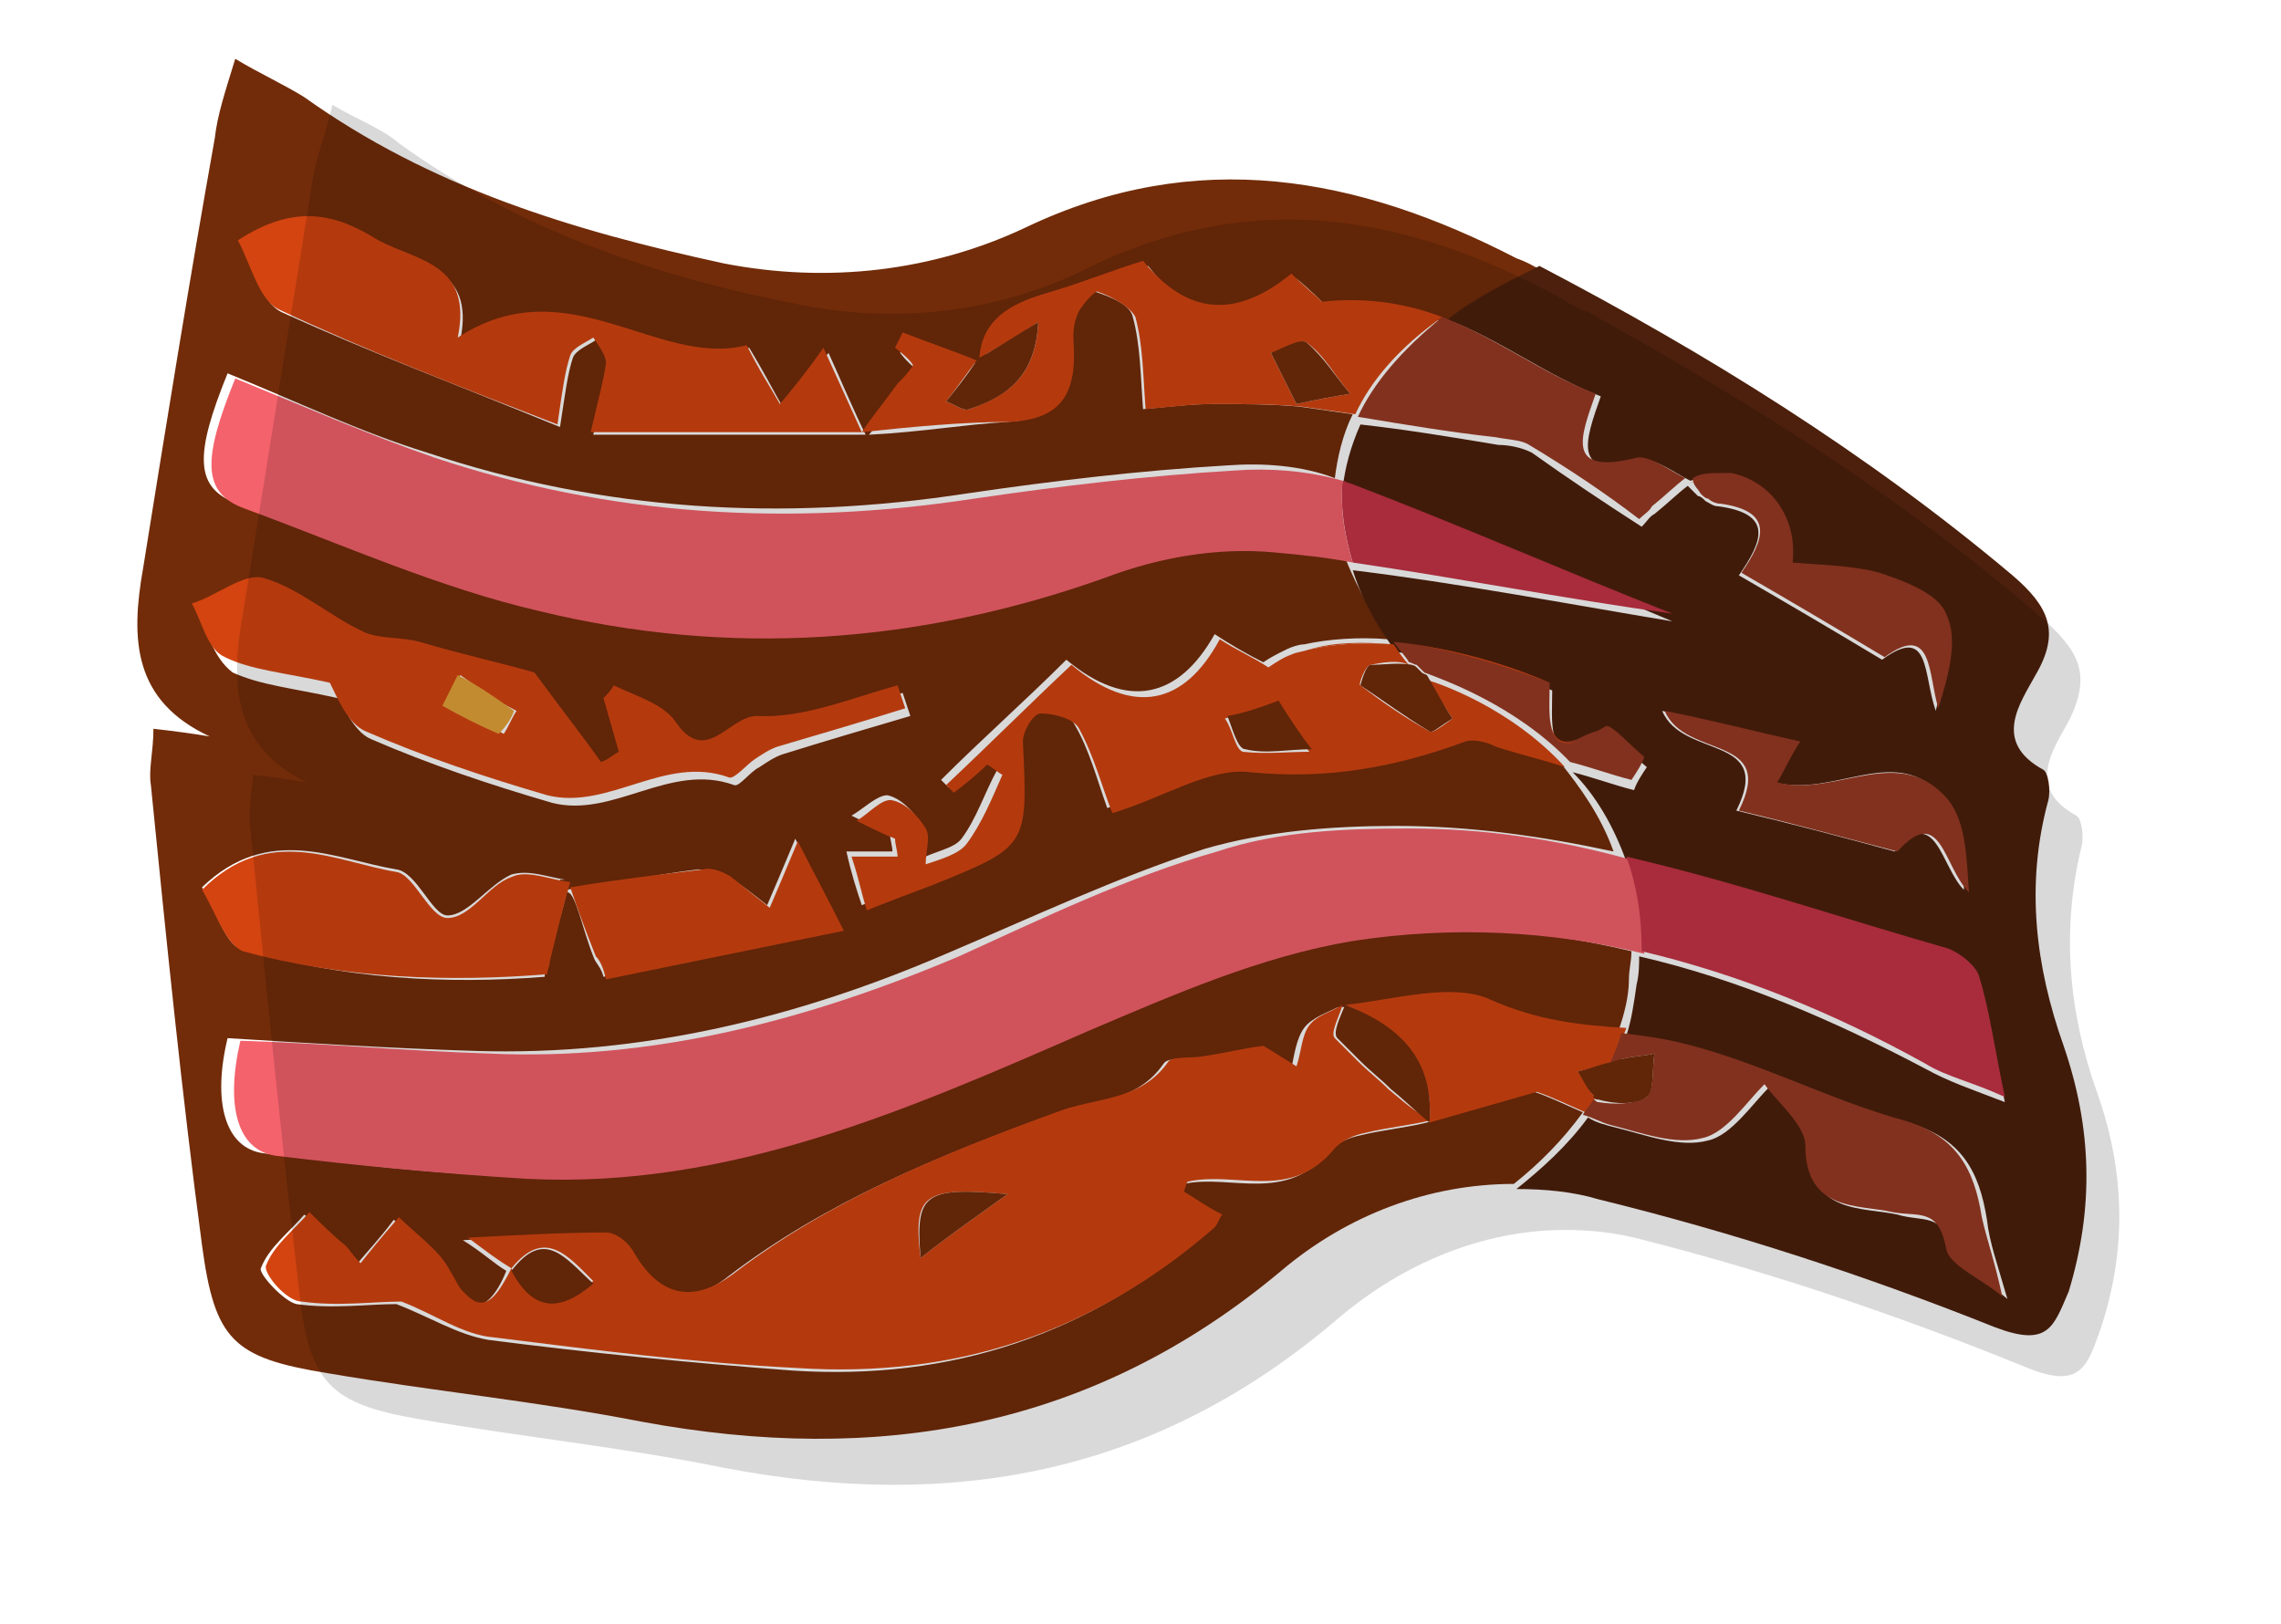 <?xml version="1.0" encoding="utf-8"?>
<!-- Generator: Adobe Illustrator 19.1.0, SVG Export Plug-In . SVG Version: 6.00 Build 0)  -->
<svg version="1.1" id="Layer_1" xmlns="http://www.w3.org/2000/svg" xmlns:xlink="http://www.w3.org/1999/xlink" x="0px" y="0px"
	 width="89.2px" height="63.5px" viewBox="0 0 89.2 63.5" enable-background="new 0 0 89.2 63.5" xml:space="preserve">
<g>
	<path fill="none" d="M66.1,18.8c0.1,0.1,0.3,0.3,0.4,0.4C66.4,19.1,66.2,19,66.1,18.8L66.1,18.8z"/>
	<path fill="none" d="M23.3,37.2c-0.4-1-0.7-1.8-1-2.7l0,0C22.7,35.4,23,36.3,23.3,37.2z"/>
	<path fill="none" d="M55.8,43.9c1.4-0.4,2.8-0.8,4.2-1.2C58.7,43.1,57.3,43.5,55.8,43.9C55.8,43.9,55.8,43.9,55.8,43.9z"/>
	<path fill="none" d="M33.8,17C33.8,17,33.8,17,33.8,17c0.5-0.7,0.9-1.2,1.4-1.9C34.7,15.8,34.3,16.3,33.8,17z"/>
	<polygon fill="none" points="38.3,14 38.2,14.1 38.2,14.1 	"/>
	<path fill="none" d="M67.2,18.7c0.1,0,0.3,0,0.4,0C67.5,18.7,67.3,18.7,67.2,18.7z"/>
	<path fill="none" d="M53.2,44.4c0.8-0.2,1.8-0.3,2.6-0.5c0,0,0,0,0,0C55,44.1,54,44.2,53.2,44.4z"/>
	<path fill="none" d="M50.5,25.6c0.2-0.1,0.5-0.2,0.7-0.2C51,25.4,50.7,25.5,50.5,25.6z"/>
	<path fill="none" d="M22.4,34.2C22.4,34.2,22.4,34.2,22.4,34.2c-0.3,1.3-0.5,1.9-0.8,3.1C21.9,36.1,22.1,35.5,22.4,34.2z"/>
	<path fill="none" d="M18.1,50.5c0.2,0.2,0.3,0.3,0.5,0.4C18.4,50.8,18.3,50.7,18.1,50.5z"/>
	<path fill="none" d="M20,49.6C20,49.6,20,49.6,20,49.6c-0.5,1-0.9,1.5-1.4,1.3C19.1,51.1,19.5,50.6,20,49.6z"/>
	<path fill="none" d="M61.7,29.1c0.2,0,0.4-0.1,0.7-0.3C62.1,29,61.9,29,61.7,29.1z"/>
	<path fill="none" d="M55.8,43.9L55.8,43.9c-0.5-0.4-1-0.9-1.5-1.3C54.8,43,55.3,43.5,55.8,43.9z"/>
	<path fill="none" d="M66,18.8C66,18.8,66,18.8,66,18.8c-0.4,0.3-0.8,0.7-1.3,1.1C65.2,19.5,65.6,19.2,66,18.8z"/>
	<polygon fill="#722C09" points="33.8,17 33.8,17 33.8,17 	"/>
	<path fill="#722C09" d="M66.1,18.8L66.1,18.8C66.1,18.8,66.1,18.8,66.1,18.8L66.1,18.8C66.1,18.8,66.1,18.8,66.1,18.8z"/>
	<path fill="#722C09" d="M33.8,17C33.8,17,33.8,17,33.8,17C33.8,17,33.8,17,33.8,17C33.8,17,33.8,17,33.8,17
		C33.8,17,33.8,17,33.8,17z"/>
	<rect x="66.1" y="18.8" fill="#722C09" width="0" height="0"/>
	<polygon fill="#722C09" points="66,18.8 66,18.8 66,18.8 	"/>
	<path fill="#722C09" d="M61.9,43.5c-0.7-0.3-1.3-0.6-1.9-0.8c-1.4,0.4-2.8,0.8-4.2,1.2c0,0,0,0,0,0l0,0c0,0,0,0,0,0
		c-0.8,0.2-1.8,0.3-2.6,0.5c-0.5,0.1-0.9,0.3-1.2,0.6c-1.7,2.1-3.9,0.9-5.7,1.3c0,0-0.1,0.1-0.2,0.4c0.5,0.3,1,0.6,1.5,0.9
		c-0.1,0.2-0.1,0.4-0.3,0.5c-4.7,4.1-10.1,5.9-16.3,5.5c-4-0.3-8-0.7-11.9-1.2c-1.2-0.2-2.3-0.9-3.6-1.4c-1.1,0-2.5,0.2-3.9,0
		c-0.5-0.1-1.5-1.2-1.4-1.4c0.3-0.8,1.1-1.4,1.7-2.1c0.5,0.4,1,0.9,1.4,1.3c0.2,0.1,0.3,0.3,0.6,0.7c0.5-0.6,0.9-1,1.5-1.8
		c0.7,0.7,1.6,1.2,2,2.1c0.2,0.4,0.4,0.6,0.5,0.8c0.2,0.2,0.3,0.3,0.5,0.4c0.5,0.2,1-0.3,1.4-1.3c-0.5-0.3-0.9-0.7-1.7-1.2
		c2-0.1,3.7-0.2,5.4-0.2c0.4,0,0.9,0.4,1.1,0.8c1.1,1.7,2.4,2,3.9,0.8c3.8-2.9,8.2-4.7,12.6-6.3c1.5-0.6,3.3-0.4,4.4-2
		c0.2-0.3,0.9-0.1,1.4-0.2c0.7-0.1,1.5-0.2,2.3-0.4c0.2,0.1,0.7,0.5,1.3,0.8c0.1-0.5,0.2-1.2,0.5-1.6c0.3-0.4,0.9-0.6,1.3-0.8
		c0,0,0,0,0,0c0,0,0,0,0,0c1.9-0.1,4.2-0.9,5.7-0.2c1.8,0.8,3.5,0.9,5.3,1.1c0.2-0.6,0.4-1.3,0.4-2c0-0.4,0.1-0.7,0.1-1.1
		c-3.7-0.9-7.5-1.1-11.4-0.5c-3.5,0.6-7,2-10.3,3.5c-7,3.1-14.1,6.1-22,5.8c-3.3-0.1-6.5-0.5-9.8-0.9c-1.5-0.2-2-2-1.4-4.5
		c3.2,0.2,6.5,0.4,9.7,0.5c6.5,0.2,12.6-1.3,18.4-3.8c3.3-1.4,6.7-3,10.1-4.1c2.4-0.7,5-0.9,7.5-0.9c2.9,0,5.7,0.4,8.5,1
		c-0.5-1.4-1.3-2.5-2.1-3.5c-0.9-0.3-1.8-0.5-2.7-0.8c-0.4-0.1-0.9-0.3-1.2-0.2c-2.7,0.9-5.4,1.5-8.4,1.2c-1.7-0.1-3.4,1-5.4,1.6
		c-0.4-1.1-0.7-2.3-1.3-3.3c-0.2-0.4-1-0.6-1.5-0.6c-0.2,0-0.7,0.7-0.7,1.1c0.2,4.1,0.2,4.1-3.5,5.6c-0.8,0.3-1.6,0.6-2.6,1
		c-0.2-0.6-0.4-1.2-0.6-2.1c0.6,0,1.2,0,1.8,0c0-0.2-0.1-0.5-0.1-0.7c-0.4-0.2-0.9-0.4-1.5-0.7c0.5-0.3,1-0.8,1.4-0.8
		c0.5,0.1,1,0.6,1.3,1.1c0.2,0.4,0,1,0,1.4c0.5-0.3,1.3-0.4,1.6-0.8c0.6-0.8,0.9-1.8,1.4-2.7c-0.2-0.1-0.4-0.3-0.6-0.4
		c-0.5,0.4-0.9,0.7-1.3,1.1c-0.1-0.1-0.2-0.2-0.3-0.3c1.6-1.6,3.3-3.1,4.9-4.7c2.4,2,4.4,1.5,5.8-1c0.6,0.4,1.3,0.8,1.9,1.1
		c0.3-0.2,0.5-0.3,0.9-0.5c0.2-0.1,0.5-0.2,0.7-0.2c0.9-0.2,2.1-0.3,3.3-0.2c-0.5-0.8-1.2-1.9-1.7-3.2c-1-0.1-2.1-0.3-3.1-0.4
		c-2.2-0.2-4.5,0.2-6.6,1c-7.3,2.7-14.6,3.1-22.1,1.3c-3.9-0.9-7.7-2.6-11.5-4c-1.7-0.6-1.7-1.9-0.4-5.1c2.7,1.1,5.2,2.3,7.8,3.1
		c6.9,2.3,13.9,2.7,21.1,1.6c3.4-0.5,6.8-0.9,10.2-1.1c1.4-0.1,2.9,0,4.2,0.5c0.1-0.8,0.3-1.7,0.7-2.5c-0.7-0.1-1.4-0.2-2.1-0.3
		c-1.1-0.1-2.3-0.1-3.4-0.1c-0.8,0-1.6,0.1-2.7,0.2c-0.1-1.3-0.1-2.5-0.4-3.6c-0.1-0.5-0.9-0.8-1.5-1c-0.2-0.1-0.7,0.6-0.8,1
		c-0.2,0.5-0.1,1-0.1,1.5c0.1,1.7-0.8,2.5-2.5,2.6C37.7,16.6,36,16.9,34,17c0,0,0.2,0,0.2,0v0c0,0-0.2,0-0.2,0l-0.1,0
		c0,0-0.1,0-0.1,0c0,0,0,0,0,0c0,0,0,0,0,0c-3.4,0-6.9,0-10.6,0c0.3-1.3,0.6-2,0.6-2.7c0-0.3-0.3-0.7-0.5-1
		c-0.3,0.2-0.8,0.4-0.9,0.7c-0.2,0.6-0.3,1.4-0.5,2.7c-3.9-1.6-7.4-2.9-10.9-4.5c-0.8-0.4-1.1-1.8-1.6-2.7c2.2-1.5,3.8-1,5.5,0
		c1.4,0.9,3.7,0.9,3.1,3.8c4.2-2.8,7.7,1.2,11.3,0.3c0.6,1,0.9,1.6,1.3,2.3c0.5-0.6,1.1-1.2,1.8-2.1c0.5,1.1,1,2.3,1.5,3.3
		c0,0,0,0,0,0c0,0,0,0,0,0c0.5-0.6,0.9-1.2,1.4-1.9c0.2-0.2,0.4-0.5,0.6-0.7c0,0-0.4-0.3-0.7-0.7c0.1-0.2,0.2-0.4,0.3-0.6
		c1,0.4,1.9,0.7,2.9,1.1l0.1-0.1c0.2-1.5,1.2-2.1,2.5-2.5c1.3-0.4,2.6-0.9,3.9-1.3c1.6,2.1,3.5,2.3,5.8,0.5c0.5,0.4,1,0.9,1.2,1.1
		c1.8-0.2,3.3,0.1,4.8,0.7c1-0.7,2.2-1.4,3.6-2.1c-0.3-0.2-0.7-0.4-1-0.5c-6.2-3.2-12.5-4.4-19.2-1.2c-3.6,1.7-7.7,2.2-11.8,1.4
		C22.3,9,16.8,7.3,11.9,3.8c-0.8-0.5-1.7-0.9-2.7-1.5C8.8,3.6,8.5,4.5,8.4,5.4C7.4,11,6.5,16.6,5.6,22.2c-0.5,2.8-0.4,5.2,2.6,6.6
		c-0.6-0.1-1.3-0.2-2.2-0.3c0,0.9-0.2,1.6-0.1,2.2c0.6,6,1.2,12,2,18c0.5,3.7,1.2,4.4,4.9,5c4.1,0.7,8.2,1.1,12.3,1.9
		c9.2,1.7,17.6,0.3,25-5.9c2.6-2.2,5.8-3.4,9.1-3.4C60.2,45.5,61.1,44.6,61.9,43.5z M7.7,23.9c0.9-0.4,2-1.3,2.8-1
		c1.4,0.4,2.6,1.4,3.9,2.1c0.7,0.3,1.5,0.2,2.2,0.4c1.8,0.4,3.5,0.9,4.5,1.2c1.1,1.5,1.8,2.5,2.6,3.5c0.2-0.1,0.4-0.3,0.7-0.4
		c-0.2-0.7-0.4-1.4-0.6-2.1c0.1-0.2,0.3-0.4,0.4-0.5c0.8,0.5,1.9,0.7,2.4,1.4c1.2,1.7,2.1-0.3,3.2-0.2c1.8,0.1,3.6-0.8,5.5-1.2
		c0.1,0.3,0.2,0.6,0.3,0.9c-1.7,0.5-3.4,1-5,1.5c-0.3,0.1-0.6,0.3-0.9,0.5c-0.4,0.2-0.8,0.8-1,0.7c-2.5-0.9-4.7,1.3-7.1,0.7
		c-2.4-0.7-4.8-1.5-7.1-2.5c-0.7-0.3-1.1-1.4-1.3-1.6c-1.8-0.4-3-0.5-4.1-1C8.3,25.7,8.1,24.6,7.7,23.9z M7.9,34.7
		c2.6-2.5,5.2-1.1,7.6-0.7c0.8,0.1,1.4,1.8,2,1.8c0.8,0,1.6-1.2,2.5-1.6c0.7-0.2,1.4,0.1,2.1,0.2c0,0-0.2,0-0.2,0V35h0.1h0
		c0,0,0.1-0.2,0.1-0.2c1.7-0.2,3.5-0.6,5.2-0.8c0.4,0,0.8,0.1,1.2,0.3c0.5,0.3,1,0.7,1.5,1.1c0.3-0.7,0.6-1.4,1.1-2.6
		c0.6,1.2,1.1,2.1,1.8,3.5c-3.4,0.7-6.4,1.3-9.3,1.9c-0.1-0.4-0.3-0.5-0.4-0.8c-0.4-1-0.7-2.5-1-2.5c0,0,0,0,0,0c0,0,0-0.2,0-0.2
		c-0.2,1-0.5,1.8-0.8,3c0,0.2-0.1,0.3-0.1,0.5c-3.8,0.3-7.9,0.1-11.9-1.1C8.8,36.9,8.4,35.5,7.9,34.7z"/>
	<polygon fill="#722C09" points="22.4,34.5 22.4,34.5 22.4,34.5 	"/>
	<path fill="#4C200C" d="M80.7,40.9c-1.1-3.1-1.5-6.3-0.6-9.6c0.1-0.4,0-1.1-0.2-1.2c-2-1.1-0.9-2.6-0.3-3.7c1-1.7,0.5-2.7-0.9-3.9
		c-5.7-4.8-12-8.7-18.5-12.1c-1.4,0.7-2.6,1.3-3.6,2.1c2.1,0.8,3.9,2.2,6,3c-0.6,1.7-1.2,3.3,1.6,2.5c0.5-0.1,1.3,0.5,1.9,0.8
		c0,0,0,0,0,0l0,0l0,0l0,0c0,0,0,0,0,0c0.4-0.1,0.8-0.2,1.1-0.2c0.1,0,0.3,0,0.4,0c1.5,0.3,2.6,1.7,2.4,3.5c1.2,0.1,2.4,0,3.4,0.4
		c1,0.3,2.3,0.8,2.6,1.6c0.4,1,0,2.4-0.3,3.7c-0.5-1.4-0.2-3.4-2.1-2c-2-1.2-3.7-2.2-5.6-3.3c0.9-1.3,1.4-2.4-0.8-2.7
		c-0.2,0-0.3-0.1-0.5-0.2c-0.1-0.1-0.2-0.2-0.3-0.2c-0.1-0.1-0.3-0.3-0.4-0.4c0,0,0,0,0,0l0,0l0,0l0,0c0,0,0,0,0,0
		c-0.4,0.3-0.8,0.7-1.3,1.1c-0.2,0.1-0.3,0.3-0.5,0.5c-1.4-0.9-2.9-1.9-4.3-2.9c-0.4-0.2-0.9-0.3-1.3-0.3c-1.8-0.3-3.6-0.6-5.4-0.8
		c-0.4,0.9-0.6,1.7-0.7,2.5c0.1,0,0.2,0.1,0.3,0.1c4.2,1.5,8.3,3.3,12.6,5.1c-4.2-0.7-8.4-1.5-12.5-2c0.4,1.3,1.1,2.4,1.7,3.2
		c1.9,0.2,4,0.7,6.1,1.5c0,1.2-0.2,2.6,1.1,2.3c0.2,0,0.4-0.1,0.7-0.3c0.1-0.1,0.3-0.1,0.4-0.2c0.2-0.1,1,0.8,1.5,1.2
		c-0.2,0.3-0.4,0.6-0.5,0.9c-0.8-0.2-1.6-0.5-2.4-0.7c0.9,0.9,1.6,2.1,2.1,3.5c4.2,1,8.4,2.4,12.6,3.6c0.5,0.1,1.1,0.6,1.2,1.1
		c0.4,1.4,0.6,2.8,1,4.7c-1.3-0.5-2.2-0.8-3.1-1.3c-3.6-1.9-7.3-3.5-11.2-4.4c0,0.3,0,0.7-0.1,1.1c-0.1,0.7-0.2,1.4-0.4,2
		c0.8,0.1,1.6,0.2,2.4,0.4c2.9,0.7,5.7,2.2,8.6,3c2.1,0.6,2.8,1.9,3.1,3.8c0.1,0.9,0.4,1.7,0.8,3.1c-0.8-0.7-2-1.2-2.2-1.9
		c-0.3-1.5-1.1-1.1-2.1-1.4c-1.3-0.3-3.5,0-3.4-2.6c0-0.8-1.1-1.6-1.6-2.4c-0.7,0.7-1.5,1.9-2.4,2.1c-1.1,0.3-2.4-0.2-3.6-0.5
		c-0.4-0.1-0.8-0.2-1.1-0.4c-0.8,1.1-1.8,2-2.8,2.8c1.1,0,2.2,0.1,3.2,0.4c5.3,1.3,10.5,3,15.5,5c2.1,0.8,2.3,0,2.9-1.4
		C81.9,47.2,81.8,44.1,80.7,40.9z M74.1,33.3c-2.2-0.6-4.1-1.1-6.2-1.6c1.5-3-2.1-2-2.9-3.9c2,0.5,3.6,0.8,5.3,1.2
		c-0.3,0.6-0.6,1-0.9,1.6c2.4,0.6,4.8-1.6,6.6,0.6c0.7,0.9,0.8,2.3,0.8,3.6C75.9,33.9,75.7,31.4,74.1,33.3z"/>
	<path fill="#F4626C" d="M55.1,32.4c-2.5,0-5.1,0.1-7.5,0.9c-3.5,1-6.8,2.6-10.1,4.1c-5.9,2.5-12,4.1-18.4,3.8
		c-3.2-0.1-6.5-0.4-9.7-0.5c-0.6,2.6-0.1,4.3,1.4,4.5c3.3,0.4,6.5,0.7,9.8,0.9c7.9,0.4,14.9-2.7,22-5.8c3.3-1.4,6.7-2.9,10.3-3.5
		c3.9-0.6,7.8-0.4,11.4,0.5c0-1.4-0.2-2.6-0.6-3.7C60.8,32.8,58,32.4,55.1,32.4z"/>
	<path fill="#C63446" d="M75.3,41.6c0.8,0.5,1.8,0.7,3.1,1.3c-0.4-1.9-0.6-3.4-1-4.7c-0.1-0.4-0.7-0.9-1.2-1.1
		c-4.2-1.2-8.3-2.6-12.6-3.6c0.4,1.1,0.6,2.3,0.6,3.7C68,38.1,71.7,39.6,75.3,41.6z"/>
	<path fill="#D34411" d="M54.3,42.6c-0.4-0.4-0.8-0.7-1.2-1.1c-0.3-0.3-0.6-0.6-0.9-0.9c-0.2-0.2,0.2-0.9,0.3-1.3
		c-0.5,0.3-1,0.4-1.3,0.8c-0.3,0.4-0.3,1-0.5,1.6c-0.5-0.3-1.1-0.7-1.3-0.8c-0.8,0.1-1.6,0.3-2.3,0.4c-0.5,0.1-1.2,0-1.4,0.2
		c-1.1,1.6-2.9,1.4-4.4,2c-4.4,1.6-8.8,3.4-12.6,6.3c-1.6,1.2-2.9,0.9-3.9-0.8c-0.2-0.4-0.7-0.8-1.1-0.8c-1.7,0-3.4,0.1-5.4,0.2
		c0.8,0.6,1.2,0.9,1.7,1.2c0,0,0,0,0,0l0,0c0,0,0,0,0,0c1.3-1.6,2.2-0.5,3.2,0.5c-1.4,1.2-2.4,1-3.2-0.5c0,0,0,0,0,0c0,0,0,0,0,0
		c-0.5,1-0.9,1.5-1.4,1.3c-0.2-0.1-0.3-0.2-0.5-0.4c-0.2-0.2-0.3-0.5-0.5-0.8c-0.4-0.8-1.3-1.4-2-2.1c-0.7,0.8-1.1,1.3-1.5,1.8
		c-0.3-0.3-0.4-0.5-0.6-0.7c-0.5-0.4-1-0.9-1.4-1.3c-0.6,0.7-1.4,1.3-1.7,2.1c-0.1,0.3,0.8,1.4,1.4,1.4c1.4,0.2,2.8,0,3.9,0
		c1.3,0.5,2.4,1.3,3.6,1.4c4,0.5,7.9,1,11.9,1.2c6.2,0.4,11.6-1.4,16.3-5.5c0.1-0.1,0.2-0.4,0.3-0.5c-0.6-0.3-1-0.6-1.5-0.9
		c0.1-0.3,0.1-0.4,0.2-0.4c1.9-0.4,4,0.8,5.7-1.3c0.3-0.3,0.7-0.5,1.2-0.6c0.8-0.2,1.8-0.3,2.6-0.5C55.3,43.5,54.8,43,54.3,42.6z
		 M36,49.2c-0.3-2.5,0.1-2.8,3.4-2.5C38,47.7,37,48.4,36,49.2z"/>
	<rect x="55.8" y="43.9" fill="#D34411" width="0" height="0"/>
	<path fill="#D34411" d="M55.8,43.9L55.8,43.9C55.8,43.9,55.8,43.9,55.8,43.9L55.8,43.9C55.8,43.9,55.8,43.9,55.8,43.9
		C55.8,43.9,55.8,43.9,55.8,43.9z"/>
	<path fill="#D34411" d="M20,49.6C20,49.6,20,49.6,20,49.6L20,49.6C20,49.6,20,49.6,20,49.6C20,49.6,20,49.6,20,49.6
		C20,49.6,20,49.6,20,49.6z"/>
	<path fill="#D34411" d="M20,49.6C20,49.6,20,49.6,20,49.6C20,49.6,20,49.6,20,49.6C20,49.6,20,49.6,20,49.6z"/>
	<path fill="#C63446" d="M65.4,24c-4.3-1.7-8.4-3.5-12.6-5.1c-0.1,0-0.2-0.1-0.3-0.1c-0.1,1.1,0.1,2.2,0.4,3.2
		C57,22.6,61.1,23.4,65.4,24z"/>
	<path fill="#F4626C" d="M48.3,18.4c-3.4,0.2-6.8,0.6-10.2,1.1c-7.2,1.1-14.2,0.7-21.1-1.6c-2.6-0.9-5.1-2-7.8-3.1
		c-1.3,3.2-1.3,4.5,0.4,5.1c3.8,1.4,7.6,3.1,11.5,4c7.4,1.8,14.8,1.3,22.1-1.3c2.1-0.8,4.4-1.2,6.6-1c1.1,0.1,2.1,0.2,3.1,0.4
		c-0.3-1-0.5-2-0.4-3.2C51.1,18.4,49.6,18.3,48.3,18.4z"/>
	<path fill="#D34411" d="M51.7,11.8c-0.2-0.2-0.7-0.6-1.2-1.1c-2.2,1.8-4.1,1.6-5.8-0.5c-1.3,0.4-2.5,0.9-3.9,1.3
		c-1.3,0.4-2.4,1-2.5,2.5c0.7-0.4,1.4-0.8,2.3-1.4c-0.1,2.2-1.3,2.9-2.7,3.4c-0.2,0.1-0.6-0.2-0.9-0.3c0.4-0.5,0.8-1.1,1.2-1.6
		c0,0,0,0,0,0l0,0c-1-0.4-1.9-0.7-2.9-1.1c-0.1,0.2-0.2,0.4-0.3,0.6c0.4,0.3,0.7,0.6,0.7,0.7c-0.2,0.3-0.4,0.5-0.6,0.7
		c-0.5,0.7-1,1.3-1.4,1.9c1.9-0.2,3.9-0.4,5.8-0.4c1.7-0.1,2.5-0.8,2.5-2.6c0-0.5-0.1-1,0.1-1.5c0.1-0.4,0.7-1,0.8-1
		c0.6,0.2,1.3,0.6,1.5,1c0.3,1.1,0.3,2.3,0.4,3.6c1.1-0.1,1.9-0.2,2.7-0.2c1.1,0,2.3,0,3.4,0.1c0.7,0.1,1.4,0.2,2.1,0.3
		c0.6-1.3,1.7-2.6,3.4-3.8C55.1,11.9,53.5,11.6,51.7,11.8z M50.7,15.8c-0.4-0.8-0.7-1.4-1-2c0.5-0.1,1.2-0.6,1.4-0.4
		c0.7,0.5,1.1,1.3,1.7,2C52.2,15.5,51.6,15.6,50.7,15.8z"/>
	<path fill="#993A23" d="M53.1,16.3c1.8,0.3,3.6,0.6,5.4,0.8c0.5,0.1,1,0.1,1.3,0.3c1.5,0.9,3,1.9,4.3,2.9c0.2-0.2,0.4-0.3,0.5-0.5
		c0.5-0.4,0.9-0.8,1.3-1.1c-0.6-0.3-1.4-0.9-1.9-0.8c-2.8,0.7-2.2-0.8-1.6-2.5c-2.1-0.8-3.9-2.2-6-3C54.8,13.7,53.7,15,53.1,16.3z"
		/>
	<polygon fill="#D34411" points="66.1,18.8 66.1,18.8 66.1,18.8 	"/>
	<path fill="#D34411" d="M33.8,17L33.8,17C33.8,17,33.8,17,33.8,17C33.8,17,33.8,17,33.8,17C33.8,17,33.8,17,33.8,17z"/>
	<path fill="#D34411" d="M38.2,14.1c-1-0.4-1.9-0.7-2.9-1.1C36.3,13.4,37.2,13.8,38.2,14.1L38.2,14.1z"/>
	<path fill="#D34411" d="M33.8,17L33.8,17C33.8,17,33.8,17,33.8,17C33.8,17,33.8,17,33.8,17z"/>
	<path fill="#D34411" d="M66.1,18.8C66.1,18.8,66,18.8,66.1,18.8C66,18.8,66,18.8,66.1,18.8C66,18.8,66,18.8,66.1,18.8
		C66,18.8,66,18.8,66.1,18.8z"/>
	<path fill="#D34411" d="M66,18.8L66,18.8C66,18.8,66,18.8,66,18.8C66,18.8,66,18.8,66,18.8C66,18.8,66,18.8,66,18.8z"/>
	<path fill="#993A23" d="M60.6,26.7c-2.1-0.9-4.2-1.4-6.1-1.6c0.2,0.3,0.5,0.6,0.6,0.8c0.1,0,0.2,0.1,0.3,0.1
		c0.1,0.1,0.2,0.2,0.3,0.3c0.8,0.3,3.6,1.3,5.7,3.5c0.8,0.2,1.6,0.5,2.4,0.7c0.2-0.3,0.4-0.6,0.5-0.9c-0.5-0.4-1.3-1.3-1.5-1.2
		c-0.2,0.1-0.3,0.2-0.4,0.2c-0.3,0.1-0.5,0.2-0.7,0.3C60.4,29.4,60.6,27.9,60.6,26.7z"/>
	<path fill="#D34411" d="M56.8,28.1c-0.4,0.3-0.8,0.6-0.9,0.5c-0.9-0.5-1.8-1.1-2.7-1.8c-0.1,0,0.2-0.8,0.4-0.8
		c0.5-0.1,1.1-0.2,1.5,0c-0.2-0.2-0.4-0.5-0.6-0.8c-1.2-0.1-2.4,0-3.3,0.2c-0.3,0.1-0.5,0.1-0.7,0.2c-0.3,0.1-0.6,0.3-0.9,0.5
		c-0.6-0.4-1.3-0.7-1.9-1.1c-1.4,2.6-3.4,3-5.8,1c-1.6,1.5-3.2,3.1-4.9,4.7c0.1,0.1,0.2,0.2,0.3,0.3c0.4-0.3,0.9-0.7,1.3-1.1
		c0.2,0.1,0.4,0.3,0.6,0.4c-0.4,0.9-0.8,1.9-1.4,2.7c-0.3,0.4-1,0.6-1.6,0.8c0-0.5,0.2-1.1,0-1.4c-0.3-0.5-0.8-1-1.3-1.1
		c-0.4-0.1-0.9,0.5-1.4,0.8c0.6,0.3,1,0.5,1.5,0.7c0,0.2,0.1,0.5,0.1,0.7c-0.6,0-1.1,0-1.8,0c0.3,0.9,0.4,1.5,0.6,2.1
		c1-0.4,1.8-0.7,2.6-1c3.7-1.5,3.7-1.5,3.5-5.6c0-0.4,0.4-1.1,0.7-1.1c0.5,0,1.3,0.2,1.5,0.6c0.6,1.1,0.9,2.3,1.3,3.3
		c2-0.6,3.8-1.8,5.4-1.6c3,0.3,5.7-0.2,8.4-1.2c0.3-0.1,0.8,0,1.2,0.2c0.9,0.3,1.8,0.5,2.7,0.8c-2.1-2.3-4.9-3.3-5.7-3.5
		C56.1,26.9,56.4,27.5,56.8,28.1z M48.6,29.4c-0.3-0.1-0.4-0.9-0.7-1.3c0.6-0.2,1.2-0.3,2-0.6c0.5,0.8,0.9,1.3,1.3,1.9
		C50.4,29.4,49.5,29.5,48.6,29.4z"/>
	<path fill="#D34411" d="M60.6,26.7c0,1.2-0.2,2.6,1.1,2.3C60.4,29.4,60.6,27.9,60.6,26.7c-2.1-0.9-4.2-1.4-6.1-1.6c0,0,0,0,0,0
		C56.4,25.3,58.5,25.9,60.6,26.7z"/>
	<path fill="#D34411" d="M54.5,25.2C54.5,25.2,54.5,25.2,54.5,25.2c-1.2-0.1-2.4,0-3.3,0.2C52.2,25.1,53.3,25.1,54.5,25.2z"/>
	<path fill="#D34411" d="M30.5,15.8c-0.4-0.7-0.8-1.3-1.3-2.3c-3.5,0.9-7-3.1-11.3-0.3c0.6-2.9-1.6-3-3.1-3.8c-1.6-1-3.2-1.5-5.5,0
		c0.5,0.9,0.8,2.3,1.6,2.7c3.4,1.6,7,3,10.9,4.5c0.2-1.4,0.3-2.1,0.5-2.7c0.1-0.3,0.6-0.5,0.9-0.7c0.2,0.3,0.5,0.7,0.5,1
		c-0.1,0.7-0.3,1.4-0.6,2.7c3.7,0,7.2,0,10.6,0c-0.5-1.1-1-2.2-1.5-3.3C31.5,14.6,31,15.2,30.5,15.8z"/>
	<path fill="#D34411" d="M32.3,13.7c0.5,1.1,1,2.2,1.5,3.3c0,0,0,0,0,0C33.3,15.9,32.8,14.8,32.3,13.7z"/>
	<path fill="#D34411" d="M33.8,17C33.8,17,33.8,17,33.8,17C33.8,17,33.8,17,33.8,17C33.8,17,33.8,17,33.8,17
		C33.8,17,33.8,17,33.8,17z"/>
	<polygon fill="#D34411" points="33.8,17 33.8,17 33.8,17 	"/>
	<path fill="#D34411" d="M14.3,28.6c2.3,1,4.7,1.8,7.1,2.5c2.4,0.6,4.6-1.6,7.1-0.7c0.2,0.1,0.7-0.5,1-0.7c0.3-0.2,0.6-0.4,0.9-0.5
		c1.7-0.5,3.4-1,5-1.5c-0.1-0.3-0.2-0.6-0.3-0.9c-1.8,0.5-3.7,1.3-5.5,1.2c-1.1,0-2,2-3.2,0.2c-0.5-0.7-1.6-1-2.4-1.4
		c-0.1,0.2-0.3,0.4-0.4,0.5c0.2,0.7,0.4,1.4,0.6,2.1c-0.2,0.1-0.4,0.3-0.7,0.4c-0.7-1-1.5-2-2.6-3.5c-1-0.3-2.8-0.7-4.5-1.2
		c-0.7-0.2-1.6-0.1-2.2-0.4c-1.3-0.6-2.5-1.7-3.9-2.1c-0.8-0.2-1.8,0.7-2.8,1c0.4,0.7,0.6,1.8,1.3,2.1c1,0.5,2.3,0.6,4.1,1
		C13.2,27.3,13.6,28.3,14.3,28.6z M18,26.4c0.7,0.5,1.4,1,2.2,1.4c-0.2,0.3-0.3,0.6-0.5,0.9c-0.7-0.4-1.5-0.7-2.2-1.1
		C17.4,27.5,17.8,26.8,18,26.4z"/>
	<path fill="#D34411" d="M58.3,39.1c-1.5-0.7-3.8,0-5.7,0.2c2,0.9,3.5,2.2,3.3,4.6c1.4-0.4,2.8-0.8,4.2-1.2c0.6,0.2,1.2,0.5,1.9,0.8
		c0.1-0.2,0.3-0.4,0.4-0.6c-0.3-0.2-0.4-0.7-0.7-1c0.5-0.1,1-0.2,1.4-0.4c0.2-0.4,0.3-0.8,0.5-1.3C61.8,40.1,60.1,39.9,58.3,39.1z"
		/>
	<path fill="#993A23" d="M63.5,41.4c0.4-0.1,0.8-0.1,1.2-0.2c-0.1,0.6,0,1.4-0.3,1.7c-0.5,0.3-1.3,0.3-1.9,0.2
		c-0.1,0-0.1-0.1-0.2-0.1c-0.1,0.2-0.3,0.4-0.4,0.6c0.4,0.1,0.7,0.3,1.1,0.4c1.2,0.3,2.5,0.8,3.6,0.5c0.9-0.2,1.7-1.4,2.4-2.1
		c0.5,0.7,1.6,1.6,1.6,2.4c0,2.6,2.1,2.3,3.4,2.6c1,0.2,1.8-0.2,2.1,1.4c0.1,0.7,1.4,1.2,2.2,1.9c-0.3-1.4-0.6-2.2-0.8-3.1
		c-0.3-1.9-1-3.2-3.1-3.8c-2.9-0.8-5.7-2.3-8.6-3c-0.8-0.2-1.6-0.3-2.4-0.4c-0.1,0.4-0.3,0.9-0.5,1.3C63.3,41.5,63.4,41.4,63.5,41.4
		z"/>
	<path fill="#D34411" d="M21.4,38.1c0-0.2,0.1-0.3,0.1-0.5c0.3-1.2,0.5-2.1,0.8-3.1c-0.8-0.1-1.7-0.5-2.3-0.2
		c-0.9,0.3-1.6,1.6-2.5,1.6c-0.7,0-1.3-1.7-2-1.8c-2.4-0.4-5-1.9-7.6,0.7c0.5,0.8,0.9,2.1,1.6,2.4C13.5,38.3,17.7,38.4,21.4,38.1z"
		/>
	<path fill="#D34411" d="M22.4,34.5C22.4,34.5,22.4,34.5,22.4,34.5C22.4,34.5,22.4,34.5,22.4,34.5C22.4,34.5,22.4,34.5,22.4,34.5z"
		/>
	<path fill="#D34411" d="M22.4,34.5C22.4,34.5,22.4,34.5,22.4,34.5C22.4,34.5,22.4,34.5,22.4,34.5C22.4,34.5,22.4,34.5,22.4,34.5
		C22.4,34.5,22.4,34.5,22.4,34.5z"/>
	<path fill="#D34411" d="M23.7,38.3c2.9-0.6,5.9-1.2,9.3-1.9c-0.7-1.4-1.2-2.3-1.8-3.5c-0.5,1.2-0.8,1.9-1.1,2.6
		c-0.5-0.4-1-0.8-1.5-1.2c-0.3-0.2-0.8-0.4-1.1-0.3c-1.7,0.2-3.4,0.4-5.2,0.7c0.3,0.9,0.6,1.7,1,2.7C23.5,37.6,23.6,37.9,23.7,38.3z
		"/>
	<path fill="#D34411" d="M22.4,34.5C22.4,34.5,22.4,34.5,22.4,34.5C22.4,34.5,22.4,34.5,22.4,34.5C22.4,34.5,22.4,34.5,22.4,34.5
		C22.4,34.5,22.4,34.5,22.4,34.5z"/>
	<path fill="#D34411" d="M22.4,34.5L22.4,34.5C22.4,34.5,22.4,34.5,22.4,34.5L22.4,34.5C22.4,34.5,22.4,34.5,22.4,34.5
		C22.4,34.5,22.4,34.5,22.4,34.5z"/>
	<path fill="#993A23" d="M69.5,30.6c0.3-0.5,0.5-1,0.9-1.6c-1.8-0.4-3.3-0.8-5.3-1.2c0.8,1.9,4.4,0.9,2.9,3.9c2.1,0.5,3.9,1,6.2,1.6
		c1.7-1.9,1.8,0.6,2.8,1.6c-0.1-1.3-0.1-2.7-0.8-3.6C74.3,29,71.8,31.2,69.5,30.6z"/>
	<path fill="#993A23" d="M66.5,19.3c0.1,0.1,0.2,0.2,0.3,0.2c0.1,0.1,0.3,0.2,0.5,0.2c2.1,0.3,1.7,1.4,0.8,2.7
		c1.9,1.1,3.6,2.1,5.6,3.3c1.9-1.4,1.7,0.7,2.1,2c0.4-1.3,0.8-2.7,0.3-3.7c-0.3-0.8-1.7-1.3-2.6-1.6c-1.1-0.3-2.3-0.3-3.4-0.4
		c0.2-1.8-0.9-3.2-2.4-3.5c-0.1,0-0.2,0-0.4,0c-0.4,0-0.8,0-1.1,0.2C66.2,19,66.4,19.1,66.5,19.3z"/>
	<path fill="#D34411" d="M66.8,19.5c-0.1-0.1-0.2-0.2-0.3-0.2C66.6,19.3,66.7,19.4,66.8,19.5z"/>
	<path fill="#D34411" d="M66.1,18.8C66.1,18.8,66.1,18.8,66.1,18.8C66.1,18.8,66.1,18.8,66.1,18.8L66.1,18.8L66.1,18.8
		C66.1,18.8,66.1,18.8,66.1,18.8z"/>
	<path fill="#D34411" d="M66.1,18.8C66.1,18.8,66.1,18.8,66.1,18.8C66.1,18.8,66.1,18.8,66.1,18.8L66.1,18.8
		C66,18.8,66,18.8,66.1,18.8C66,18.8,66.1,18.8,66.1,18.8z"/>
	<path fill="#D34411" d="M67.2,18.7c-0.4,0-0.8,0-1.1,0.2l0,0C66.5,18.7,66.8,18.7,67.2,18.7z"/>
	<polygon fill="#D34411" points="66.1,18.8 66.1,18.8 66.1,18.8 	"/>
	<path fill="#D34411" d="M66,18.8C66,18.8,66.1,18.8,66,18.8L66,18.8L66,18.8C66.1,18.8,66,18.8,66,18.8z"/>
	<path fill="#722C09" d="M52.3,40.6c0.3,0.3,0.6,0.6,0.9,0.9c0.4,0.4,0.8,0.7,1.2,1.1c0.5,0.4,1,0.9,1.5,1.3c0,0,0,0,0,0l0,0l0,0
		l0,0c0,0,0,0,0,0c0.2-2.5-1.2-3.8-3.3-4.6c0,0,0,0,0,0c0,0,0,0,0,0C52.4,39.8,52.1,40.4,52.3,40.6z"/>
	<path fill="#722C09" d="M55.8,43.9C55.8,43.9,55.8,43.9,55.8,43.9L55.8,43.9C55.8,43.9,55.8,43.9,55.8,43.9z"/>
	<path fill="#722C09" d="M54.3,42.6c-0.4-0.4-0.8-0.7-1.2-1.1C53.5,41.9,53.9,42.2,54.3,42.6z"/>
	<rect x="55.8" y="43.9" fill="#722C09" width="0" height="0"/>
	<path fill="#722C09" d="M52.5,39.3C52.5,39.3,52.5,39.3,52.5,39.3C52.5,39.3,52.5,39.3,52.5,39.3L52.5,39.3z"/>
	<path fill="#722C09" d="M55.8,43.9C55.8,43.9,55.8,43.9,55.8,43.9C55.8,43.9,55.8,43.9,55.8,43.9C55.8,43.9,55.8,43.9,55.8,43.9
		C55.8,43.9,55.8,43.9,55.8,43.9z"/>
	<path fill="#722C09" d="M55.8,43.9L55.8,43.9L55.8,43.9C55.8,43.9,55.8,43.9,55.8,43.9C55.8,43.9,55.8,43.9,55.8,43.9
		C55.8,43.9,55.8,43.9,55.8,43.9z"/>
	<path fill="#722C09" d="M55.8,43.9C55.8,43.9,55.8,43.9,55.8,43.9C55.8,43.9,55.8,43.9,55.8,43.9C55.8,43.9,55.8,43.9,55.8,43.9
		C55.8,43.9,55.8,43.9,55.8,43.9L55.8,43.9z"/>
	<path fill="#722C09" d="M52.6,39.3C52.6,39.3,52.5,39.3,52.6,39.3L52.6,39.3C52.5,39.3,52.6,39.3,52.6,39.3z"/>
	<path fill="#722C09" d="M55.8,43.9C55.8,43.9,55.8,43.9,55.8,43.9C55.8,43.9,55.8,43.9,55.8,43.9C55.8,43.9,55.8,43.9,55.8,43.9z"
		/>
	<path fill="#722C09" d="M36,49.2c1-0.8,2-1.5,3.4-2.5C36.1,46.4,35.8,46.7,36,49.2z"/>
	<path fill="#722C09" d="M23.2,50.2c-1.1-1-1.9-2.2-3.2-0.5C20.8,51.2,21.8,51.4,23.2,50.2z"/>
	<path fill="#722C09" d="M20,49.6C20,49.6,20,49.6,20,49.6L20,49.6C20,49.6,20,49.6,20,49.6z"/>
	<polygon fill="#722C09" points="20,49.6 20,49.6 20,49.6 	"/>
	<path fill="#722C09" d="M37,15.7c0.3,0.1,0.7,0.4,0.9,0.3c1.5-0.5,2.6-1.3,2.7-3.4c-1,0.6-1.6,1-2.3,1.4c0,0-0.1,0.1-0.1,0.1
		C37.8,14.7,37.4,15.2,37,15.7z"/>
	<path fill="#722C09" d="M51.1,13.4c-0.2-0.2-0.9,0.2-1.4,0.4c0.3,0.6,0.6,1.2,1,2c0.9-0.2,1.5-0.3,2.1-0.4
		C52.2,14.7,51.8,14,51.1,13.4z"/>
	<path fill="#722C09" d="M48,28c0.2,0.5,0.4,1.3,0.7,1.3c0.8,0.2,1.7,0,2.6,0c-0.4-0.5-0.8-1.1-1.3-1.9C49.2,27.7,48.6,27.9,48,28z"
		/>
	<path fill="#722C09" d="M53.6,26c-0.2,0-0.4,0.8-0.4,0.8c0.9,0.6,1.7,1.2,2.7,1.8c0.1,0.1,0.4-0.2,0.9-0.5c-0.4-0.6-0.7-1.2-1-1.7
		c-0.2-0.1-0.3-0.1-0.3-0.1s-0.1-0.1-0.3-0.3C54.7,25.9,54.1,26,53.6,26z"/>
	<path fill="#722C09" d="M55.7,26.4c-0.1-0.1-0.2-0.2-0.3-0.3c-0.1-0.1-0.2-0.1-0.3-0.1c0.2,0.2,0.3,0.3,0.3,0.3
		S55.6,26.4,55.7,26.4z"/>
	<path fill="#E5A338" d="M20.1,27.8c-0.7-0.5-1.4-1-2.2-1.4c-0.2,0.4-0.6,1.2-0.6,1.2c0.7,0.4,1.5,0.8,2.2,1.1
		C19.8,28.4,20,28.1,20.1,27.8z"/>
	<path fill="#722C09" d="M61.7,41.9c0.2,0.3,0.4,0.8,0.7,1c0.3-0.4,0.5-0.9,0.8-1.4C62.6,41.6,62.2,41.8,61.7,41.9z"/>
	<path fill="#722C09" d="M64.4,42.9c0.3-0.2,0.2-1.1,0.3-1.7c-0.4,0.1-0.8,0.1-1.2,0.2c-0.1,0-0.3,0.1-0.4,0.1
		c-0.2,0.5-0.5,1-0.8,1.4c0.1,0.1,0.1,0.1,0.2,0.1C63.2,43.2,64,43.2,64.4,42.9z"/>
</g>
<path d="M13.9,51.7L13.9,51.7z"/>
<g opacity="0.15">
	<path d="M25.7,36C25.7,36,25.7,36,25.7,36c-0.3,1.3-0.5,1.9-0.8,3.1C25.2,37.9,25.4,37.3,25.7,36z"/>
	<rect x="67.9" y="20.6" width="0" height="0"/>
	<rect x="58" y="45.7" width="0" height="0"/>
	<polygon points="67.9,20.6 67.9,20.6 67.9,20.6 	"/>
	<polygon points="36.7,18.8 36.7,18.8 36.7,18.8 	"/>
	<polygon points="67.9,20.6 67.9,20.6 67.9,20.6 	"/>
	<path d="M82.1,52.1c-0.5,1.4-0.8,2.2-2.8,1.4c-4.9-2-9.9-3.7-15-5c-1.1-0.3-2.1-0.4-3.1-0.4c-3.2,0-6.3,1.3-8.8,3.4
		c-7.2,6.2-15.2,7.6-24.1,5.9c-3.9-0.8-7.9-1.2-11.9-1.9c-3.5-0.6-4.3-1.4-4.7-5c-0.7-6-1.3-12-1.9-18c-0.1-0.6,0-1.3,0.1-2.2
		c0.9,0.1,1.5,0.2,2.1,0.3c-2.9-1.4-3-3.9-2.5-6.6c0.9-5.6,1.8-11.2,2.7-16.8c0.1-0.9,0.5-1.8,0.8-3.1c1,0.6,1.9,0.9,2.6,1.5
		c4.7,3.4,10,5.2,15.6,6.3c3.9,0.8,7.9,0.3,11.3-1.4c6.5-3.2,12.6-2.1,18.6,1.2c0.3,0.2,0.7,0.4,1,0.5c6.3,3.5,12.4,7.3,17.9,12.1
		c1.3,1.2,1.8,2.1,0.9,3.9c-0.6,1.1-1.7,2.6,0.3,3.7c0.2,0.1,0.3,0.8,0.2,1.2c-0.8,3.3-0.5,6.5,0.6,9.6
		C83.1,45.8,83.2,48.9,82.1,52.1z"/>
</g>
</svg>
